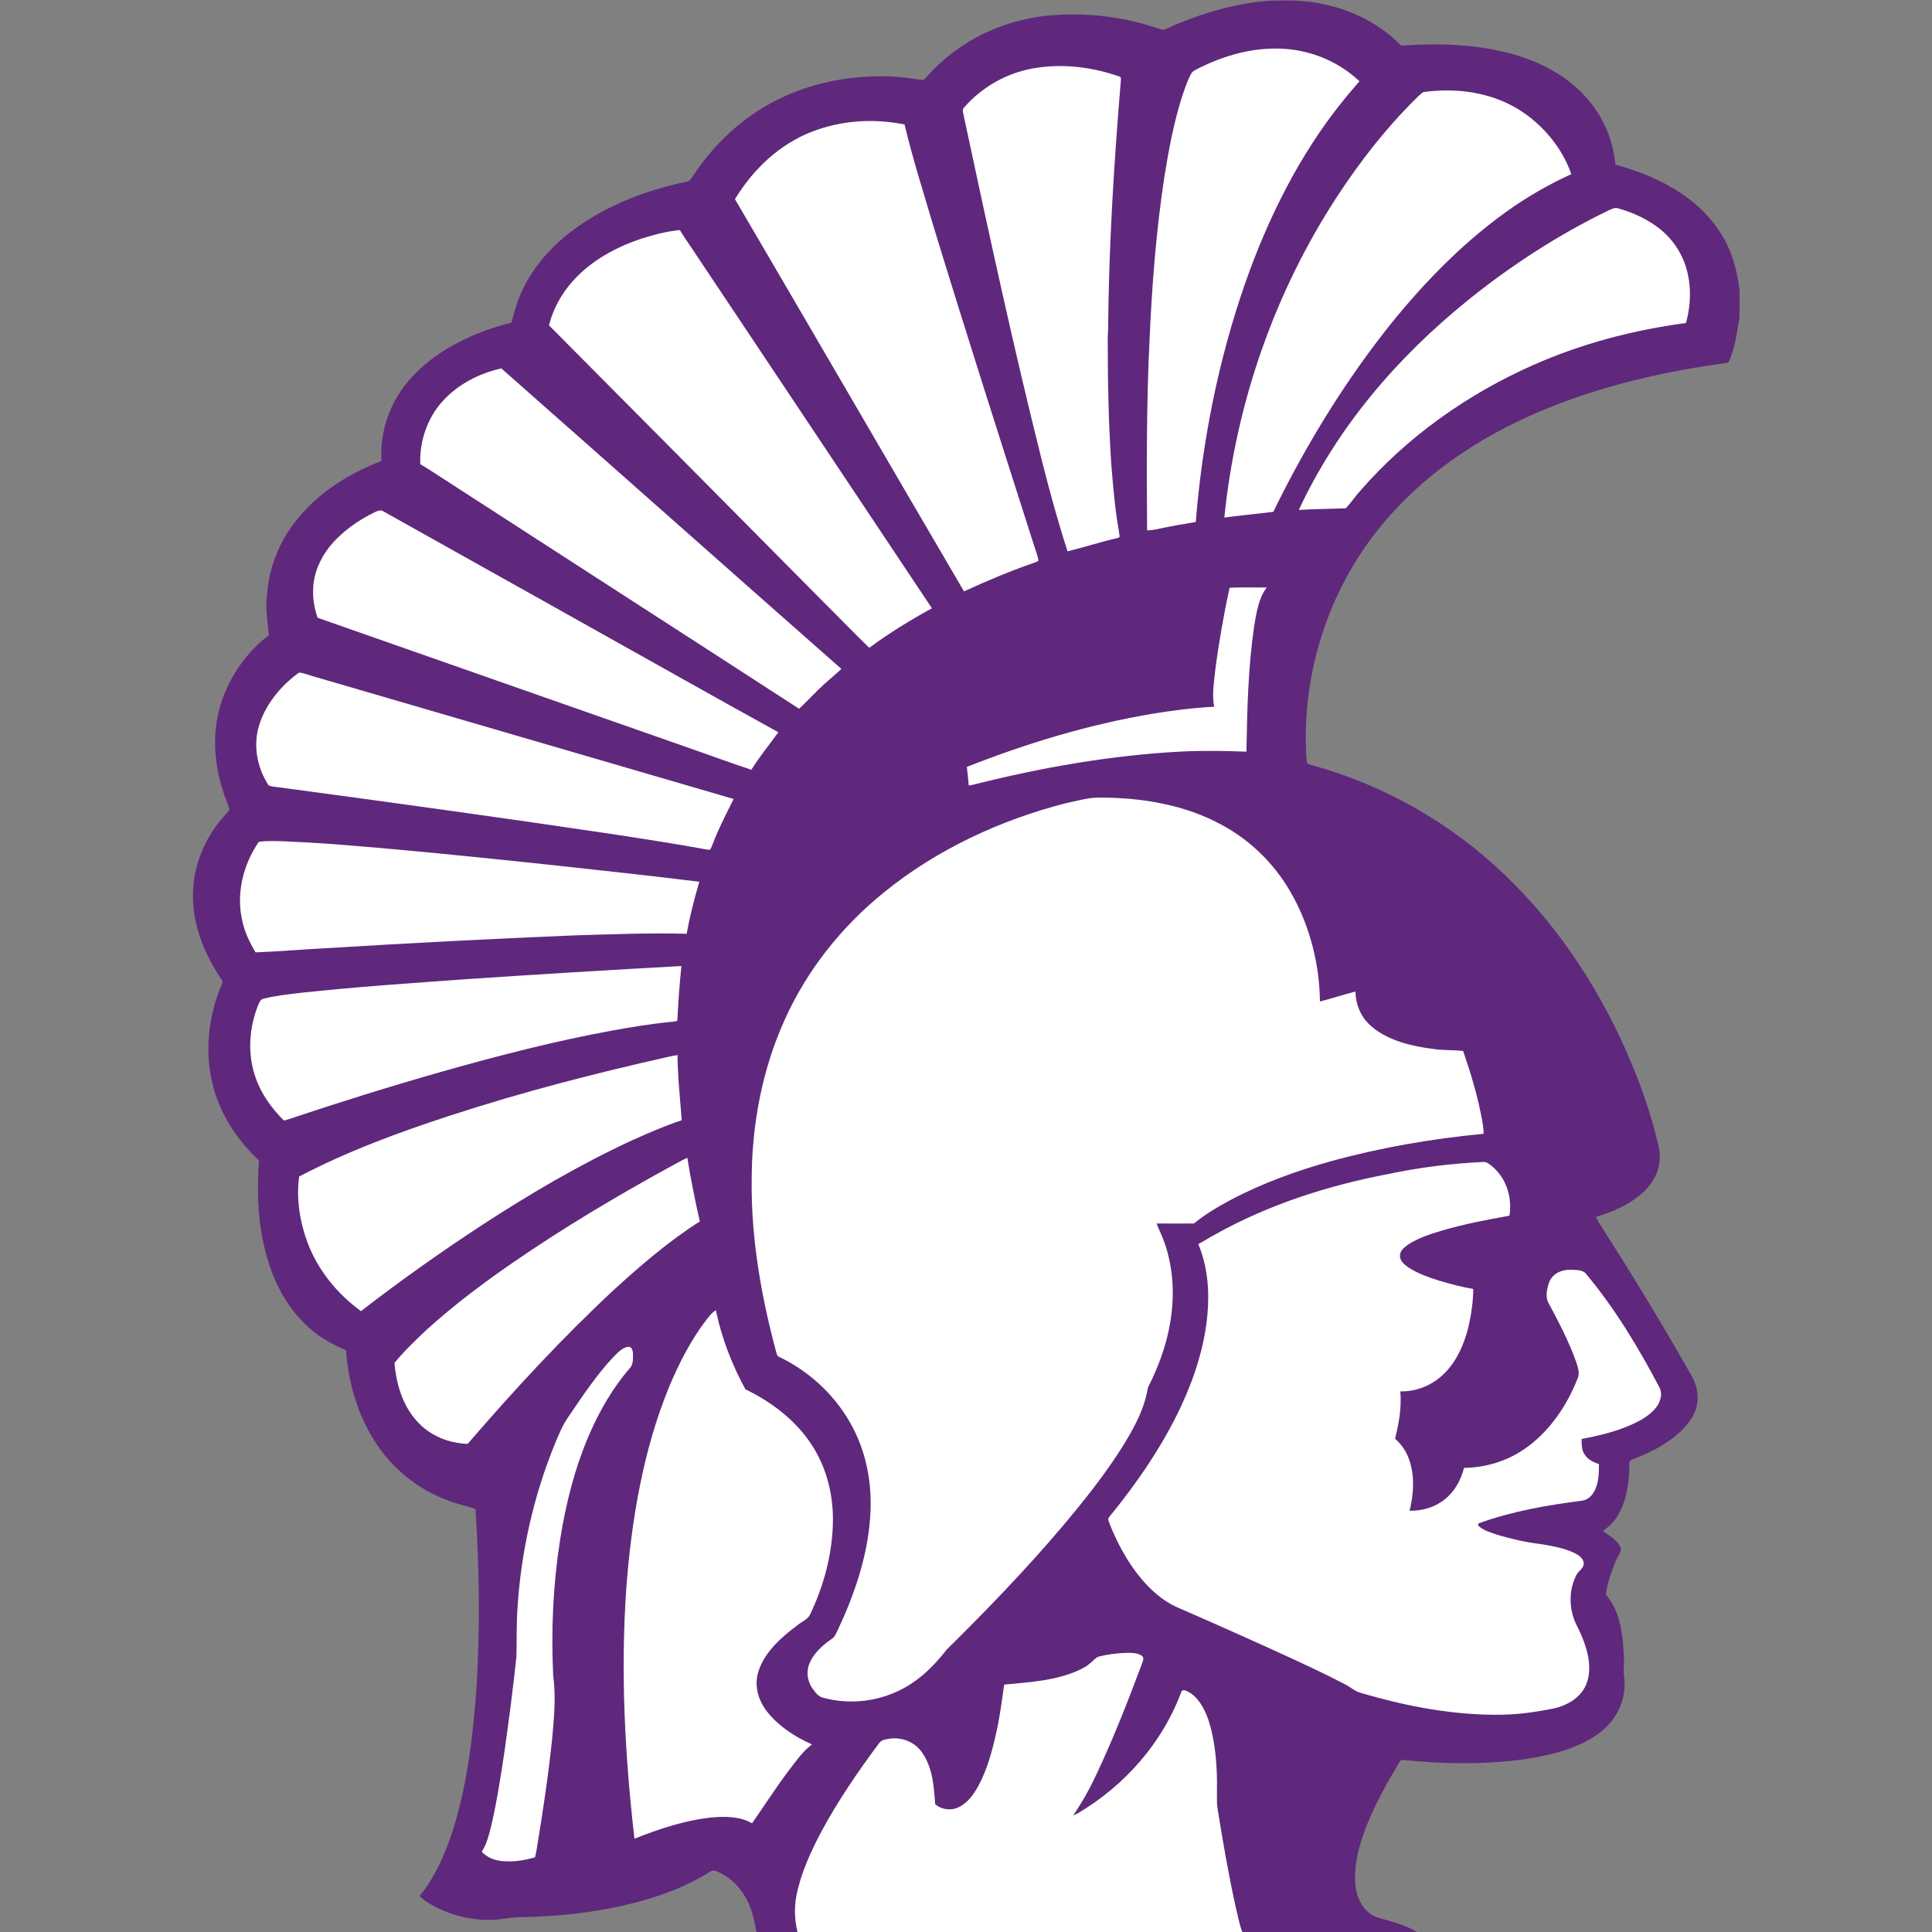 <?xml version="1.0" encoding="UTF-8"?>
<svg width="200px" height="200px" viewBox="0 0 200 200" version="1.1" xmlns="http://www.w3.org/2000/svg" xmlns:xlink="http://www.w3.org/1999/xlink">
    <rect x="0" y="0" width="200" height="200" fill="#808080" stroke="none"/>
    <!-- Generator: Sketch 51.3 (57544) - http://www.bohemiancoding.com/sketch -->
    <title>winona-st</title>
    <desc>Created with Sketch.</desc>
    <defs></defs>
    <g id="winona-st" stroke="none" stroke-width="1" fill="none" fill-rule="evenodd">
        <g id="winona-st_BGL" transform="translate(19, 0)">
            <g id="winona-st" transform="translate(0.934, 0)">
                <g fill-rule="nonzero" id="Shape">
                    <path d="M111.353,0.087 C113.294,0.017 115.2,5.86336535e-15 117.089,0.437 C120.009,1.049 122.859,2.431 124.957,4.581 C125.167,4.809 125.447,4.686 125.709,4.686 C129.207,4.459 132.844,4.616 136.254,5.491 C138.964,6.208 141.552,7.414 143.58,9.373 C145.679,11.384 147.043,14.111 147.287,17.032 C148.686,17.451 150.085,17.889 151.414,18.518 C154.334,19.864 156.94,21.858 158.531,24.708 C159.458,26.334 159.895,28.136 160.14,29.972 L160.14,32.839 C159.878,34.343 159.685,36.109 159.003,37.508 C158.531,37.648 158.007,37.666 157.517,37.753 C151.816,38.592 146.046,39.956 140.695,42.09 C134.19,44.678 128.245,48.402 123.646,53.718 C117.718,60.503 114.693,69.683 115.322,78.671 C115.357,79.021 115.427,79.091 115.76,79.178 C123.279,81.224 130.238,85.176 135.851,90.579 C141.587,96.052 146.028,102.96 149.036,110.269 C150.015,112.647 150.872,115.095 151.502,117.596 C151.729,118.522 151.991,119.344 151.851,120.306 C151.677,121.67 150.925,122.824 149.875,123.681 C148.511,124.817 146.955,125.464 145.277,125.972 C145.364,126.146 145.451,126.321 145.539,126.496 C148.896,131.742 152.166,137.075 155.226,142.514 C155.786,143.493 155.961,144.647 155.663,145.749 C155.331,146.85 154.562,147.742 153.705,148.494 C152.393,149.596 150.82,150.4 149.228,151.012 C149.054,151.117 148.704,151.152 148.739,151.432 C148.739,153.285 148.511,155.244 147.55,156.87 C147.165,157.534 146.623,158.042 146.011,158.479 C146.64,158.986 147.41,159.353 147.777,160.105 C148.057,160.595 147.445,161.207 147.287,161.679 C146.885,162.745 146.431,163.917 146.308,165.071 C147.987,167.047 148.109,169.792 148.197,172.258 C148.022,173.29 148.407,174.234 148.162,175.266 C147.917,177.049 146.85,178.553 145.399,179.567 C143.283,181.054 140.485,181.718 137.967,182.103 C133.805,182.68 129.521,182.627 125.342,182.19 C125.062,182.12 124.957,182.4 124.835,182.592 C123.296,185.145 121.775,187.926 120.918,190.776 C120.463,192.297 120.184,193.958 120.428,195.532 C120.638,196.774 121.355,197.998 122.579,198.47 C123.996,198.907 125.604,199.257 126.846,200.061 L108.695,200.061 C108.363,199.204 108.188,198.26 107.978,197.351 C107.244,194.028 106.667,190.654 106.125,187.296 C106.02,186.649 106.055,186.02 106.055,185.373 C106.09,183.047 105.932,180.599 105.268,178.361 C104.918,177.242 104.306,175.93 103.292,175.266 C102.977,175.108 102.47,174.723 102.33,175.283 C100.354,180.511 96.472,184.883 91.681,187.716 C91.506,187.803 91.349,187.873 91.174,187.943 C92.101,186.579 92.887,185.18 93.587,183.677 C95.336,179.969 96.839,176.122 98.273,172.293 C98.361,171.996 98.553,171.768 98.343,171.471 C97.889,171.104 97.224,171.139 96.682,171.121 C95.685,171.156 94.671,171.279 93.709,171.541 C93.22,171.873 92.87,172.363 92.31,172.625 C89.845,173.989 86.75,174.164 84.022,174.409 C83.795,176.017 83.585,177.644 83.235,179.235 C82.815,181.141 82.291,183.169 81.346,184.901 C80.874,185.757 80.245,186.649 79.336,187.086 C78.566,187.489 77.499,187.366 76.87,186.772 C76.73,184.918 76.625,183.064 75.541,181.473 C74.807,180.372 73.478,179.83 72.184,180.004 C71.729,180.074 71.309,180.092 71.03,180.529 C68.896,183.397 66.85,186.369 65.154,189.517 C64.052,191.58 62.986,193.871 62.531,196.179 C62.269,197.473 62.321,198.767 62.636,200.061 L58.387,200.061 C58.125,198.75 57.915,197.491 57.198,196.337 C56.498,195.13 55.432,194.133 54.103,193.661 C53.858,193.556 53.701,193.696 53.508,193.801 C51.34,195.165 48.857,196.127 46.391,196.809 C42.23,197.945 37.84,198.435 33.539,198.47 C32.664,198.522 31.808,198.732 30.916,198.75 C28.852,198.785 26.772,198.295 24.953,197.298 C24.428,197.001 23.921,196.721 23.502,196.267 C24.428,195.183 25.145,193.889 25.74,192.612 C26.911,190.042 27.646,187.279 28.188,184.516 C28.817,181.263 29.15,178.028 29.395,174.723 C29.762,168.533 29.692,162.413 29.29,156.223 C28.293,155.856 27.244,155.681 26.264,155.261 C23.624,154.247 21.281,152.498 19.585,150.243 C17.294,147.2 16.175,143.545 15.878,139.768 C14.304,139.121 12.835,138.264 11.628,137.04 C9.303,134.802 7.991,131.76 7.344,128.699 C6.715,125.867 6.68,123.016 6.872,120.131 C4.651,118.033 2.938,115.48 2.151,112.525 C1.277,109.29 1.556,105.862 2.693,102.732 C2.833,102.365 3.025,101.998 3.113,101.613 C2.833,101.089 2.466,100.616 2.186,100.092 C0.787,97.679 -0.087,94.968 0.052,92.153 C0.192,89.233 1.469,86.383 3.462,84.267 C3.585,84.109 3.795,83.952 3.812,83.76 C3.637,83.148 3.357,82.588 3.183,81.976 C2.273,79.213 2.028,76.258 2.763,73.443 C3.55,70.435 5.421,67.637 7.904,65.749 C7.781,64.315 7.502,63.021 7.711,61.587 C7.904,58.789 8.953,56.114 10.702,53.91 C12.992,51.008 16.14,49.032 19.55,47.72 C19.375,44.538 20.494,41.443 22.645,39.099 C25.303,36.162 29.22,34.343 33.014,33.399 C33.259,32.455 33.504,31.51 33.889,30.601 C35.025,27.891 36.949,25.67 39.274,23.904 C42.719,21.298 46.968,19.672 51.183,18.798 C51.462,18.763 51.567,18.553 51.725,18.343 C53.91,14.951 56.988,12.066 60.625,10.282 C64.017,8.603 67.882,7.834 71.659,7.904 C72.988,7.886 74.352,8.131 75.681,8.289 C76.695,7.152 77.779,6.103 79.003,5.228 C81.714,3.217 84.931,2.046 88.271,1.644 C92.083,1.242 95.965,1.644 99.62,2.833 C99.899,2.92 100.197,3.043 100.494,3.078 C100.914,2.955 101.316,2.745 101.718,2.57 C104.743,1.294 108.066,0.332 111.353,0.087 Z" fill="#5F287C"></path>
                    <path d="M112.577,5.036 C115.62,5.123 118.575,6.313 120.796,8.411 C120.219,9.11 119.607,9.775 119.047,10.492 C114.588,16.017 111.318,22.61 108.975,29.29 C106.195,37.263 104.533,45.622 103.851,54.033 C102.505,54.26 101.158,54.487 99.812,54.785 C99.48,54.855 99.148,54.89 98.815,54.907 C98.763,48.367 98.745,41.88 99.06,35.322 C99.305,29.657 99.742,23.956 100.599,18.326 C101.036,15.598 101.543,12.852 102.365,10.212 C102.645,9.355 102.925,8.498 103.344,7.694 C103.502,7.309 104.026,7.152 104.358,6.96 C106.929,5.718 109.709,4.931 112.577,5.036 Z" fill="#FFFFFF"></path>
                    <path d="M95.93,7.921 C96.07,7.956 96.122,8.061 96.105,8.219 C95.388,16.822 94.846,25.46 94.776,34.098 C94.758,34.57 94.723,35.025 94.741,35.497 C94.741,39.694 94.828,43.908 95.108,48.087 C95.301,50.431 95.493,52.791 95.913,55.099 C95.895,55.309 96.105,55.642 95.79,55.677 C94.042,56.096 92.328,56.638 90.579,57.075 C89.6,54.05 88.761,50.99 87.974,47.895 C84.984,35.987 82.396,23.974 79.825,11.961 C79.79,11.681 79.633,11.366 79.86,11.139 C81.661,9.058 84.179,7.607 86.907,7.099 C89.897,6.54 93.08,6.907 95.93,7.921 Z" fill="#FFFFFF"></path>
                    <path d="M137.81,11.681 C140.013,13.202 141.849,15.475 142.723,18.028 C140.345,19.113 138.072,20.424 135.939,21.963 C131.095,25.443 126.863,29.902 123.209,34.588 C118.785,40.306 115.043,46.496 111.878,52.984 C110.199,53.193 108.503,53.351 106.807,53.578 C108.013,41.757 112,30.251 118.522,20.284 C120.866,16.717 123.506,13.307 126.549,10.299 C126.828,10.037 127.091,9.722 127.423,9.53 C131.025,9.04 134.767,9.583 137.81,11.681 Z" fill="#FFFFFF"></path>
                    <path d="M73.705,12.887 C74.562,16.49 75.698,20.039 76.748,23.589 C80.105,34.57 83.602,45.499 87.099,56.428 C87.257,56.953 87.484,57.495 87.572,58.037 C87.397,58.177 87.152,58.247 86.942,58.317 C84.529,59.156 82.186,60.153 79.86,61.22 C71.939,47.703 64.07,34.133 56.149,20.616 C57.897,17.749 60.31,15.353 63.388,13.937 C66.64,12.485 70.26,12.188 73.705,12.887 Z" fill="#FFFFFF"></path>
                    <path d="M147.55,21.561 C149.123,21.998 150.68,22.715 151.956,23.746 C153.18,24.743 154.107,26.09 154.579,27.593 C155.174,29.464 155.121,31.563 154.597,33.434 C149.158,34.168 143.843,35.55 138.824,37.77 C132.004,40.778 125.692,45.237 120.813,50.885 C120.306,51.445 119.904,52.074 119.379,52.616 C117.753,52.686 116.144,52.686 114.518,52.791 C118.522,44.188 124.73,36.966 132.074,31.038 C136.551,27.436 141.43,24.271 146.605,21.77 C146.938,21.648 147.2,21.456 147.55,21.561 Z" fill="#FFFFFF"></path>
                    <path d="M50.448,23.816 C50.815,24.446 51.235,25.023 51.637,25.635 C59.943,38.085 68.249,50.518 76.538,62.968 C74.299,64.192 72.114,65.539 70.05,67.06 C68.442,65.504 66.903,63.895 65.311,62.321 C55.851,52.756 46.374,43.226 36.896,33.679 C37.316,31.983 38.208,30.374 39.379,29.08 C41.268,26.964 43.856,25.565 46.514,24.691 C47.79,24.289 49.102,23.939 50.448,23.816 Z" fill="#FFFFFF"></path>
                    <path d="M31.965,38.138 C43.681,48.472 55.432,58.911 67.165,69.246 C66.623,69.77 66.046,70.225 65.486,70.732 C64.56,71.572 63.703,72.498 62.793,73.373 C50.028,65.102 37.228,56.866 24.463,48.595 C24.166,48.402 23.869,48.227 23.572,48.052 C23.484,45.744 24.271,43.314 25.845,41.583 C27.401,39.816 29.657,38.645 31.965,38.138 Z" fill="#FFFFFF"></path>
                    <path d="M19.777,52.949 C27.051,57.04 34.361,61.097 41.635,65.189 C47.965,68.721 54.295,72.306 60.643,75.803 C59.698,77.097 58.702,78.321 57.845,79.685 C55.764,79.003 53.701,78.234 51.637,77.517 C38.732,72.988 25.827,68.477 12.94,63.948 C12.625,63.003 12.433,62.007 12.485,61.01 C12.52,59.401 13.167,57.897 14.146,56.638 C15.388,55.082 17.119,53.858 18.903,53.001 C19.217,52.896 19.445,52.721 19.777,52.949 Z" fill="#FFFFFF"></path>
                    <path d="M107.349,60.852 C108.625,60.765 109.919,60.835 111.196,60.817 C110.356,61.919 110.129,63.458 109.902,64.787 C109.272,69.071 109.167,73.478 109.097,77.814 C106.877,77.727 104.673,77.692 102.452,77.797 C95.161,78.164 87.834,79.458 80.769,81.242 C80.63,81.277 80.49,81.294 80.35,81.311 C80.297,80.664 80.227,80.035 80.157,79.388 C86.365,76.94 92.713,75.016 99.305,73.897 C101.438,73.548 103.589,73.268 105.757,73.163 C105.513,71.974 105.74,70.627 105.862,69.421 C106.23,66.536 106.737,63.685 107.349,60.852 Z" fill="#FFFFFF"></path>
                    <path d="M11.016,69.631 C11.471,69.648 11.943,69.858 12.38,69.98 C26.929,74.212 41.46,78.479 56.009,82.71 C55.239,84.267 54.435,85.805 53.823,87.432 C53.683,87.677 53.683,88.079 53.316,87.956 C49.871,87.327 46.444,86.802 42.999,86.278 C31.703,84.599 20.389,83.043 9.075,81.521 C8.691,81.451 8.201,81.469 7.869,81.294 C6.68,79.475 6.243,77.185 6.89,75.086 C7.554,72.901 9.163,70.96 11.016,69.631 Z" fill="#FFFFFF"></path>
                    <path d="M94.042,82.57 C98.308,82.57 102.785,83.322 106.562,85.403 C109.709,87.099 112.28,89.722 113.958,92.87 C115.725,96.14 116.669,99.952 116.704,103.677 C117.928,103.362 119.152,102.96 120.376,102.645 C120.428,104.061 120.953,105.338 122.055,106.264 C123.751,107.733 126.286,108.328 128.472,108.59 C129.486,108.748 130.518,108.678 131.532,108.8 C132.249,110.916 132.914,113.032 133.351,115.235 C133.491,115.952 133.648,116.634 133.648,117.368 C128.332,117.875 123.016,118.785 117.875,120.201 C114.291,121.198 110.706,122.492 107.419,124.24 C106.107,124.94 104.796,125.727 103.659,126.654 C102.365,126.671 101.089,126.654 99.795,126.654 C100.039,127.318 100.372,127.93 100.599,128.595 C101.561,131.322 101.683,134.243 101.176,137.075 C100.774,139.384 99.952,141.569 98.903,143.633 C98.518,145.958 97.416,147.899 96.192,149.875 C94.374,152.743 92.205,155.454 90.02,158.042 C86.26,162.483 82.221,166.662 78.077,170.754 C76.59,172.66 74.877,174.304 72.603,175.248 C70.33,176.21 67.742,176.402 65.364,175.773 C64.769,175.668 64.437,175.161 64.105,174.689 C63.615,173.919 63.51,172.957 63.895,172.118 C64.332,171.104 65.259,170.282 66.151,169.67 C66.518,169.443 66.605,169.093 66.798,168.726 C68.494,165.123 69.858,161.154 70.138,157.167 C70.383,153.967 69.875,150.732 68.389,147.864 C66.745,144.647 63.983,142.024 60.73,140.468 C60.468,140.363 60.485,140.118 60.398,139.891 C58.859,134.173 57.81,128.14 57.88,122.195 C57.88,116.511 58.946,110.741 61.307,105.548 C63.615,100.407 67.2,95.913 71.572,92.38 C77.01,87.956 83.62,84.879 90.404,83.148 C91.593,82.903 92.852,82.518 94.042,82.57 Z" fill="#FFFFFF"></path>
                    <path d="M9.25,87.082 C10.999,87.152 12.748,87.257 14.496,87.379 C21.963,87.956 29.43,88.726 36.879,89.513 C42.072,90.09 47.283,90.632 52.459,91.279 C51.934,93.062 51.48,94.846 51.148,96.664 C47.196,96.56 43.279,96.717 39.327,96.839 C30.758,97.189 22.19,97.644 13.622,98.168 C11.261,98.291 8.901,98.501 6.522,98.588 C5.91,97.556 5.386,96.49 5.141,95.301 C4.494,92.503 5.246,89.478 6.855,87.152 C7.624,87.03 8.463,87.064 9.25,87.082 Z" fill="#FFFFFF"></path>
                    <path d="M50.605,100.004 C50.413,101.875 50.273,103.764 50.186,105.652 C49.976,105.775 49.696,105.757 49.469,105.792 C47.475,105.985 45.482,106.317 43.523,106.667 C37.578,107.751 31.685,109.272 25.88,110.916 C20.529,112.437 15.213,114.098 9.932,115.864 C9.775,115.917 9.617,115.952 9.46,116.004 C8.184,114.728 7.117,113.277 6.522,111.545 C5.666,109.132 5.84,106.387 6.802,104.026 C6.942,103.729 7.012,103.449 7.379,103.379 C8.603,103.064 9.88,102.942 11.121,102.785 C16.909,102.155 22.715,101.77 28.52,101.351 C35.83,100.861 43.226,100.407 50.605,100.004 Z" fill="#FFFFFF"></path>
                    <path d="M49.207,109.412 C49.539,109.342 49.871,109.272 50.203,109.22 C50.221,111.475 50.466,113.714 50.64,115.969 C48.874,116.546 47.161,117.298 45.447,118.068 C40.079,120.551 34.885,123.611 29.919,126.846 C25.652,129.644 21.473,132.599 17.434,135.729 C14.968,133.928 12.992,131.515 11.908,128.647 C11.104,126.496 10.719,124.083 11.034,121.792 C16,119.187 21.403,117.193 26.737,115.462 C34.116,113.049 41.652,111.108 49.207,109.412 Z" fill="#FFFFFF"></path>
                    <path d="M51.217,119.851 C51.567,122.072 52.022,124.258 52.511,126.444 C49.329,128.455 46.391,130.99 43.611,133.526 C38.278,138.492 33.294,143.878 28.538,149.403 L28.45,149.473 C26.457,149.386 24.516,148.599 23.187,147.078 C21.701,145.399 21.106,143.283 20.896,141.097 C21.91,139.856 23.099,138.719 24.271,137.617 C27.069,135.082 30.129,132.791 33.224,130.658 C38.417,127.091 43.891,123.821 49.416,120.796 C50.011,120.481 50.605,120.131 51.217,119.851 Z" fill="#FFFFFF"></path>
                    <path d="M133.578,120.289 C134.015,120.236 134.4,120.638 134.715,120.901 C136.079,122.16 136.603,124.048 136.323,125.849 C133.963,126.269 131.585,126.723 129.277,127.405 C128.122,127.755 126.863,128.157 125.832,128.839 C125.464,129.102 125.027,129.434 124.992,129.923 C124.94,130.483 125.412,130.885 125.832,131.183 C126.776,131.812 127.93,132.214 129.014,132.564 C130.186,132.914 131.375,133.228 132.581,133.438 C132.564,134.75 132.372,136.096 132.074,137.373 C131.637,139.156 130.833,141.01 129.469,142.286 C128.28,143.423 126.671,144.07 125.027,144.035 C125.167,145.731 124.887,147.305 124.485,148.931 C125.22,149.596 125.709,150.348 126.007,151.292 C126.531,152.97 126.391,154.702 125.989,156.398 C127.178,156.398 128.332,156.118 129.329,155.436 C130.518,154.614 131.27,153.355 131.62,151.956 C133.858,151.921 136.026,151.274 137.88,149.998 C140.415,148.267 142.269,145.539 143.37,142.723 C143.65,142.129 143.405,141.534 143.213,140.94 C142.461,138.807 141.36,136.761 140.31,134.767 C140.031,134.19 140.223,133.368 140.415,132.774 C140.783,131.83 141.709,131.427 142.671,131.445 C143.248,131.48 143.983,131.41 144.332,131.969 C147.27,135.502 149.683,139.506 151.816,143.563 C152.166,144.157 152.026,144.874 151.677,145.451 C151.222,146.186 150.435,146.728 149.683,147.13 C147.795,148.109 145.854,148.564 143.79,148.966 C143.808,149.578 143.773,150.155 144.175,150.662 C144.542,151.169 145.049,151.362 145.591,151.572 C145.574,152.481 145.591,153.32 145.207,154.177 C144.962,154.737 144.49,155.261 143.86,155.349 C140.293,155.803 136.638,156.433 133.246,157.657 C132.984,157.762 133.054,157.937 133.263,158.077 C133.77,158.479 134.452,158.671 135.064,158.881 C136.498,159.301 137.95,159.65 139.436,159.825 C140.625,160.017 141.919,160.227 143.021,160.752 C143.458,160.962 143.948,161.277 144.017,161.801 C144.017,162.186 143.79,162.396 143.545,162.658 C143.196,163.008 143.056,163.48 142.898,163.917 C142.461,165.368 142.619,166.977 143.318,168.323 C143.843,169.355 144.28,170.457 144.49,171.593 C144.664,172.66 144.63,173.779 144.087,174.741 C143.44,175.895 142.199,176.56 140.94,176.857 C139.139,177.207 137.355,177.486 135.519,177.504 C130.64,177.591 125.674,176.647 121.005,175.266 C120.323,175.108 119.904,174.654 119.292,174.356 C117.596,173.464 115.847,172.643 114.116,171.838 C110.181,170.02 106.247,168.271 102.278,166.54 C101.561,166.243 100.896,165.875 100.267,165.403 C97.854,163.585 96.122,160.682 95.003,157.919 C94.933,157.657 94.654,157.255 94.898,157.027 C97.766,153.53 100.407,149.683 102.33,145.574 C103.711,142.601 104.761,139.384 105.058,136.096 C105.285,133.613 105.075,131.095 104.114,128.787 C104.708,128.472 105.268,128.105 105.862,127.79 C111.37,124.695 117.613,122.702 123.803,121.53 C127.003,120.848 130.291,120.446 133.578,120.289 Z" fill="#FFFFFF"></path>
                    <path d="M54.173,135.642 C54.767,138.509 55.834,141.255 57.233,143.825 C59.891,145.102 62.374,146.973 64.017,149.456 C65.521,151.694 66.238,154.334 66.291,157.027 C66.326,160.472 65.451,163.899 63.983,167.012 C63.738,167.642 63.108,167.834 62.601,168.254 C60.992,169.443 59.226,171.016 58.597,172.975 C58.107,174.444 58.527,175.948 59.436,177.137 C60.625,178.675 62.374,179.812 64.122,180.581 C63.143,181.316 62.479,182.295 61.727,183.274 C60.38,185.058 59.191,186.929 57.915,188.748 C56.726,188.048 55.169,188.013 53.84,188.136 C51.078,188.398 48.297,189.325 45.744,190.339 C44.748,181.701 44.293,173.045 44.905,164.354 C45.43,157.377 46.654,150.085 49.329,143.58 C50.343,141.15 51.585,138.719 53.193,136.621 C53.491,136.271 53.753,135.869 54.173,135.642 Z" fill="#FFFFFF"></path>
                    <path d="M45.08,139.419 C45.447,139.384 45.569,139.768 45.587,140.066 C45.587,140.573 45.657,141.255 45.255,141.639 C43.506,143.668 42.142,146.028 41.075,148.477 C39.554,152.009 38.627,155.698 38.033,159.493 C37.316,164.109 37.106,168.813 37.333,173.482 C37.631,175.685 37.421,177.784 37.228,179.969 C36.826,183.816 36.249,187.646 35.62,191.458 C35.567,191.738 35.515,192.017 35.445,192.28 C34.483,192.525 33.521,192.734 32.507,192.682 C31.545,192.682 30.601,192.42 29.937,191.685 C30.479,190.846 30.671,189.972 30.916,189.027 C31.493,186.544 31.878,184.026 32.262,181.508 C32.734,178.186 33.172,174.863 33.521,171.541 C33.574,169.915 33.521,168.289 33.626,166.645 C33.976,160.752 35.287,154.894 37.526,149.421 C37.945,148.442 38.313,147.497 38.925,146.64 C40.341,144.56 41.775,142.391 43.489,140.555 C43.908,140.136 44.45,139.506 45.08,139.419 Z" fill="#FFFFFF"></path>
                    <path d="M96.664,171.104 C97.207,171.104 97.889,171.086 98.326,171.454 C98.518,171.751 98.326,171.978 98.256,172.275 C96.822,176.105 95.318,179.952 93.569,183.659 C92.87,185.163 92.083,186.562 91.156,187.926 C91.331,187.856 91.506,187.786 91.663,187.698 C96.455,184.866 100.337,180.494 102.313,175.266 C102.452,174.706 102.942,175.091 103.274,175.248 C104.289,175.913 104.901,177.224 105.25,178.343 C105.915,180.599 106.072,183.03 106.037,185.355 C106.037,186.002 106.002,186.632 106.107,187.279 C106.649,190.636 107.226,194.011 107.961,197.333 C108.188,198.243 108.345,199.187 108.678,200.044 L62.636,200.044 C62.321,198.767 62.269,197.456 62.531,196.162 C62.986,193.854 64.052,191.58 65.154,189.499 C66.85,186.369 68.896,183.379 71.03,180.511 C71.309,180.074 71.729,180.074 72.184,179.987 C73.478,179.812 74.807,180.354 75.541,181.456 C76.625,183.047 76.73,184.901 76.87,186.754 C77.499,187.349 78.566,187.471 79.336,187.069 C80.245,186.632 80.874,185.74 81.346,184.883 C82.291,183.152 82.815,181.123 83.235,179.217 C83.585,177.626 83.795,176 84.022,174.391 C86.75,174.129 89.845,173.972 92.31,172.608 C92.852,172.345 93.202,171.838 93.709,171.523 C94.654,171.261 95.685,171.139 96.664,171.104 Z" fill="#FFFFFF"></path>
                </g>
            </g>
        </g>
    </g>
</svg>